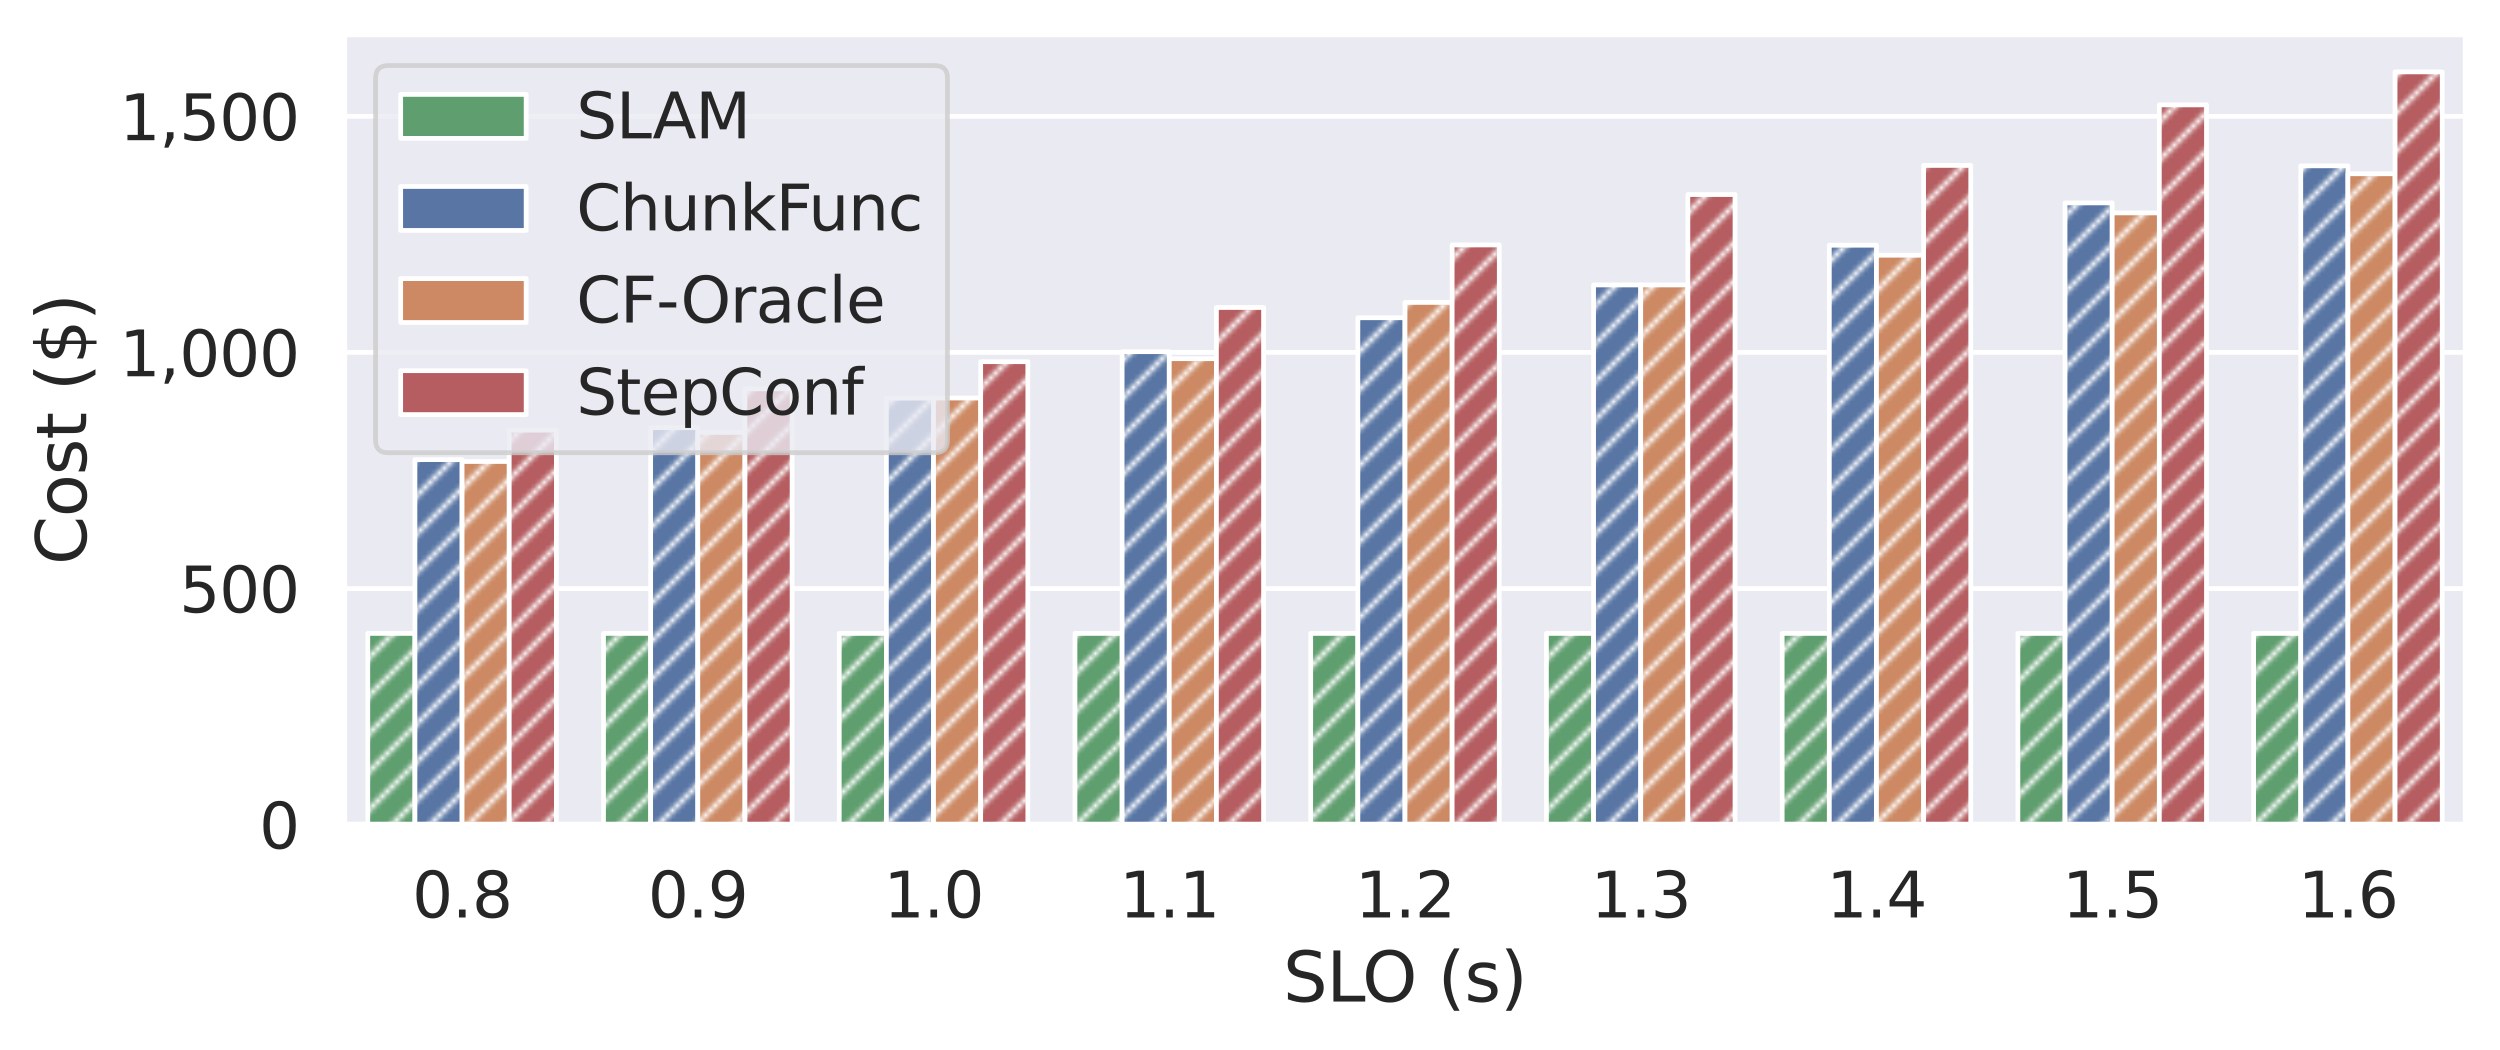 <?xml version="1.0" encoding="utf-8" standalone="no"?>
<!DOCTYPE svg PUBLIC "-//W3C//DTD SVG 1.1//EN"
  "http://www.w3.org/Graphics/SVG/1.1/DTD/svg11.dtd">
<svg xmlns:xlink="http://www.w3.org/1999/xlink" width="526.026pt" height="220.932pt" viewBox="0 0 526.026 220.932" xmlns="http://www.w3.org/2000/svg" version="1.1">
 <defs>
  <style type="text/css">*{stroke-linejoin: round; stroke-linecap: butt}</style>
 </defs>
 <g id="figure_1">
  <g id="patch_1">
   <path d="M 0 220.932 
L 526.026 220.932 
L 526.026 0 
L 0 0 
z
" style="fill: #ffffff"/>
  </g>
  <g id="axes_1">
   <g id="patch_2">
    <path d="M 72.426 173.52 
L 518.826 173.52 
L 518.826 7.2 
L 72.426 7.2 
z
" style="fill: #eaeaf2"/>
   </g>
   <g id="matplotlib.axis_1">
    <g id="xtick_1">
     <g id="text_1">
      <!-- 0.8 -->
      <g style="fill: #262626" transform="translate(86.73 193.05) scale(0.132 -0.132)">
       <defs>
        <path id="DejaVuSans-30" d="M 2034 4250 
Q 1547 4250 1301 3770 
Q 1056 3291 1056 2328 
Q 1056 1369 1301 889 
Q 1547 409 2034 409 
Q 2525 409 2770 889 
Q 3016 1369 3016 2328 
Q 3016 3291 2770 3770 
Q 2525 4250 2034 4250 
z
M 2034 4750 
Q 2819 4750 3233 4129 
Q 3647 3509 3647 2328 
Q 3647 1150 3233 529 
Q 2819 -91 2034 -91 
Q 1250 -91 836 529 
Q 422 1150 422 2328 
Q 422 3509 836 4129 
Q 1250 4750 2034 4750 
z
" transform="scale(0.016)"/>
        <path id="DejaVuSans-2e" d="M 684 794 
L 1344 794 
L 1344 0 
L 684 0 
L 684 794 
z
" transform="scale(0.016)"/>
        <path id="DejaVuSans-38" d="M 2034 2216 
Q 1584 2216 1326 1975 
Q 1069 1734 1069 1313 
Q 1069 891 1326 650 
Q 1584 409 2034 409 
Q 2484 409 2743 651 
Q 3003 894 3003 1313 
Q 3003 1734 2745 1975 
Q 2488 2216 2034 2216 
z
M 1403 2484 
Q 997 2584 770 2862 
Q 544 3141 544 3541 
Q 544 4100 942 4425 
Q 1341 4750 2034 4750 
Q 2731 4750 3128 4425 
Q 3525 4100 3525 3541 
Q 3525 3141 3298 2862 
Q 3072 2584 2669 2484 
Q 3125 2378 3379 2068 
Q 3634 1759 3634 1313 
Q 3634 634 3220 271 
Q 2806 -91 2034 -91 
Q 1263 -91 848 271 
Q 434 634 434 1313 
Q 434 1759 690 2068 
Q 947 2378 1403 2484 
z
M 1172 3481 
Q 1172 3119 1398 2916 
Q 1625 2713 2034 2713 
Q 2441 2713 2670 2916 
Q 2900 3119 2900 3481 
Q 2900 3844 2670 4047 
Q 2441 4250 2034 4250 
Q 1625 4250 1398 4047 
Q 1172 3844 1172 3481 
z
" transform="scale(0.016)"/>
       </defs>
       <use xlink:href="#DejaVuSans-30"/>
       <use xlink:href="#DejaVuSans-2e" x="63.623"/>
       <use xlink:href="#DejaVuSans-38" x="95.41"/>
      </g>
     </g>
    </g>
    <g id="xtick_2">
     <g id="text_2">
      <!-- 0.9 -->
      <g style="fill: #262626" transform="translate(136.33 193.05) scale(0.132 -0.132)">
       <defs>
        <path id="DejaVuSans-39" d="M 703 97 
L 703 672 
Q 941 559 1184 500 
Q 1428 441 1663 441 
Q 2288 441 2617 861 
Q 2947 1281 2994 2138 
Q 2813 1869 2534 1725 
Q 2256 1581 1919 1581 
Q 1219 1581 811 2004 
Q 403 2428 403 3163 
Q 403 3881 828 4315 
Q 1253 4750 1959 4750 
Q 2769 4750 3195 4129 
Q 3622 3509 3622 2328 
Q 3622 1225 3098 567 
Q 2575 -91 1691 -91 
Q 1453 -91 1209 -44 
Q 966 3 703 97 
z
M 1959 2075 
Q 2384 2075 2632 2365 
Q 2881 2656 2881 3163 
Q 2881 3666 2632 3958 
Q 2384 4250 1959 4250 
Q 1534 4250 1286 3958 
Q 1038 3666 1038 3163 
Q 1038 2656 1286 2365 
Q 1534 2075 1959 2075 
z
" transform="scale(0.016)"/>
       </defs>
       <use xlink:href="#DejaVuSans-30"/>
       <use xlink:href="#DejaVuSans-2e" x="63.623"/>
       <use xlink:href="#DejaVuSans-39" x="95.41"/>
      </g>
     </g>
    </g>
    <g id="xtick_3">
     <g id="text_3">
      <!-- 1.0 -->
      <g style="fill: #262626" transform="translate(185.93 193.05) scale(0.132 -0.132)">
       <defs>
        <path id="DejaVuSans-31" d="M 794 531 
L 1825 531 
L 1825 4091 
L 703 3866 
L 703 4441 
L 1819 4666 
L 2450 4666 
L 2450 531 
L 3481 531 
L 3481 0 
L 794 0 
L 794 531 
z
" transform="scale(0.016)"/>
       </defs>
       <use xlink:href="#DejaVuSans-31"/>
       <use xlink:href="#DejaVuSans-2e" x="63.623"/>
       <use xlink:href="#DejaVuSans-30" x="95.41"/>
      </g>
     </g>
    </g>
    <g id="xtick_4">
     <g id="text_4">
      <!-- 1.1 -->
      <g style="fill: #262626" transform="translate(235.53 193.05) scale(0.132 -0.132)">
       <use xlink:href="#DejaVuSans-31"/>
       <use xlink:href="#DejaVuSans-2e" x="63.623"/>
       <use xlink:href="#DejaVuSans-31" x="95.41"/>
      </g>
     </g>
    </g>
    <g id="xtick_5">
     <g id="text_5">
      <!-- 1.2 -->
      <g style="fill: #262626" transform="translate(285.13 193.05) scale(0.132 -0.132)">
       <defs>
        <path id="DejaVuSans-32" d="M 1228 531 
L 3431 531 
L 3431 0 
L 469 0 
L 469 531 
Q 828 903 1448 1529 
Q 2069 2156 2228 2338 
Q 2531 2678 2651 2914 
Q 2772 3150 2772 3378 
Q 2772 3750 2511 3984 
Q 2250 4219 1831 4219 
Q 1534 4219 1204 4116 
Q 875 4013 500 3803 
L 500 4441 
Q 881 4594 1212 4672 
Q 1544 4750 1819 4750 
Q 2544 4750 2975 4387 
Q 3406 4025 3406 3419 
Q 3406 3131 3298 2873 
Q 3191 2616 2906 2266 
Q 2828 2175 2409 1742 
Q 1991 1309 1228 531 
z
" transform="scale(0.016)"/>
       </defs>
       <use xlink:href="#DejaVuSans-31"/>
       <use xlink:href="#DejaVuSans-2e" x="63.623"/>
       <use xlink:href="#DejaVuSans-32" x="95.41"/>
      </g>
     </g>
    </g>
    <g id="xtick_6">
     <g id="text_6">
      <!-- 1.3 -->
      <g style="fill: #262626" transform="translate(334.73 193.05) scale(0.132 -0.132)">
       <defs>
        <path id="DejaVuSans-33" d="M 2597 2516 
Q 3050 2419 3304 2112 
Q 3559 1806 3559 1356 
Q 3559 666 3084 287 
Q 2609 -91 1734 -91 
Q 1441 -91 1130 -33 
Q 819 25 488 141 
L 488 750 
Q 750 597 1062 519 
Q 1375 441 1716 441 
Q 2309 441 2620 675 
Q 2931 909 2931 1356 
Q 2931 1769 2642 2001 
Q 2353 2234 1838 2234 
L 1294 2234 
L 1294 2753 
L 1863 2753 
Q 2328 2753 2575 2939 
Q 2822 3125 2822 3475 
Q 2822 3834 2567 4026 
Q 2313 4219 1838 4219 
Q 1578 4219 1281 4162 
Q 984 4106 628 3988 
L 628 4550 
Q 988 4650 1302 4700 
Q 1616 4750 1894 4750 
Q 2613 4750 3031 4423 
Q 3450 4097 3450 3541 
Q 3450 3153 3228 2886 
Q 3006 2619 2597 2516 
z
" transform="scale(0.016)"/>
       </defs>
       <use xlink:href="#DejaVuSans-31"/>
       <use xlink:href="#DejaVuSans-2e" x="63.623"/>
       <use xlink:href="#DejaVuSans-33" x="95.41"/>
      </g>
     </g>
    </g>
    <g id="xtick_7">
     <g id="text_7">
      <!-- 1.4 -->
      <g style="fill: #262626" transform="translate(384.33 193.05) scale(0.132 -0.132)">
       <defs>
        <path id="DejaVuSans-34" d="M 2419 4116 
L 825 1625 
L 2419 1625 
L 2419 4116 
z
M 2253 4666 
L 3047 4666 
L 3047 1625 
L 3713 1625 
L 3713 1100 
L 3047 1100 
L 3047 0 
L 2419 0 
L 2419 1100 
L 313 1100 
L 313 1709 
L 2253 4666 
z
" transform="scale(0.016)"/>
       </defs>
       <use xlink:href="#DejaVuSans-31"/>
       <use xlink:href="#DejaVuSans-2e" x="63.623"/>
       <use xlink:href="#DejaVuSans-34" x="95.41"/>
      </g>
     </g>
    </g>
    <g id="xtick_8">
     <g id="text_8">
      <!-- 1.5 -->
      <g style="fill: #262626" transform="translate(433.93 193.05) scale(0.132 -0.132)">
       <defs>
        <path id="DejaVuSans-35" d="M 691 4666 
L 3169 4666 
L 3169 4134 
L 1269 4134 
L 1269 2991 
Q 1406 3038 1543 3061 
Q 1681 3084 1819 3084 
Q 2600 3084 3056 2656 
Q 3513 2228 3513 1497 
Q 3513 744 3044 326 
Q 2575 -91 1722 -91 
Q 1428 -91 1123 -41 
Q 819 9 494 109 
L 494 744 
Q 775 591 1075 516 
Q 1375 441 1709 441 
Q 2250 441 2565 725 
Q 2881 1009 2881 1497 
Q 2881 1984 2565 2268 
Q 2250 2553 1709 2553 
Q 1456 2553 1204 2497 
Q 953 2441 691 2322 
L 691 4666 
z
" transform="scale(0.016)"/>
       </defs>
       <use xlink:href="#DejaVuSans-31"/>
       <use xlink:href="#DejaVuSans-2e" x="63.623"/>
       <use xlink:href="#DejaVuSans-35" x="95.41"/>
      </g>
     </g>
    </g>
    <g id="xtick_9">
     <g id="text_9">
      <!-- 1.6 -->
      <g style="fill: #262626" transform="translate(483.53 193.05) scale(0.132 -0.132)">
       <defs>
        <path id="DejaVuSans-36" d="M 2113 2584 
Q 1688 2584 1439 2293 
Q 1191 2003 1191 1497 
Q 1191 994 1439 701 
Q 1688 409 2113 409 
Q 2538 409 2786 701 
Q 3034 994 3034 1497 
Q 3034 2003 2786 2293 
Q 2538 2584 2113 2584 
z
M 3366 4563 
L 3366 3988 
Q 3128 4100 2886 4159 
Q 2644 4219 2406 4219 
Q 1781 4219 1451 3797 
Q 1122 3375 1075 2522 
Q 1259 2794 1537 2939 
Q 1816 3084 2150 3084 
Q 2853 3084 3261 2657 
Q 3669 2231 3669 1497 
Q 3669 778 3244 343 
Q 2819 -91 2113 -91 
Q 1303 -91 875 529 
Q 447 1150 447 2328 
Q 447 3434 972 4092 
Q 1497 4750 2381 4750 
Q 2619 4750 2861 4703 
Q 3103 4656 3366 4563 
z
" transform="scale(0.016)"/>
       </defs>
       <use xlink:href="#DejaVuSans-31"/>
       <use xlink:href="#DejaVuSans-2e" x="63.623"/>
       <use xlink:href="#DejaVuSans-36" x="95.41"/>
      </g>
     </g>
    </g>
    <g id="text_10">
     <!-- SLO (s) -->
     <g style="fill: #262626" transform="translate(269.979 210.737) scale(0.144 -0.144)">
      <defs>
       <path id="DejaVuSans-53" d="M 3425 4513 
L 3425 3897 
Q 3066 4069 2747 4153 
Q 2428 4238 2131 4238 
Q 1616 4238 1336 4038 
Q 1056 3838 1056 3469 
Q 1056 3159 1242 3001 
Q 1428 2844 1947 2747 
L 2328 2669 
Q 3034 2534 3370 2195 
Q 3706 1856 3706 1288 
Q 3706 609 3251 259 
Q 2797 -91 1919 -91 
Q 1588 -91 1214 -16 
Q 841 59 441 206 
L 441 856 
Q 825 641 1194 531 
Q 1563 422 1919 422 
Q 2459 422 2753 634 
Q 3047 847 3047 1241 
Q 3047 1584 2836 1778 
Q 2625 1972 2144 2069 
L 1759 2144 
Q 1053 2284 737 2584 
Q 422 2884 422 3419 
Q 422 4038 858 4394 
Q 1294 4750 2059 4750 
Q 2388 4750 2728 4690 
Q 3069 4631 3425 4513 
z
" transform="scale(0.016)"/>
       <path id="DejaVuSans-4c" d="M 628 4666 
L 1259 4666 
L 1259 531 
L 3531 531 
L 3531 0 
L 628 0 
L 628 4666 
z
" transform="scale(0.016)"/>
       <path id="DejaVuSans-4f" d="M 2522 4238 
Q 1834 4238 1429 3725 
Q 1025 3213 1025 2328 
Q 1025 1447 1429 934 
Q 1834 422 2522 422 
Q 3209 422 3611 934 
Q 4013 1447 4013 2328 
Q 4013 3213 3611 3725 
Q 3209 4238 2522 4238 
z
M 2522 4750 
Q 3503 4750 4090 4092 
Q 4678 3434 4678 2328 
Q 4678 1225 4090 567 
Q 3503 -91 2522 -91 
Q 1538 -91 948 565 
Q 359 1222 359 2328 
Q 359 3434 948 4092 
Q 1538 4750 2522 4750 
z
" transform="scale(0.016)"/>
       <path id="DejaVuSans-20" transform="scale(0.016)"/>
       <path id="DejaVuSans-28" d="M 1984 4856 
Q 1566 4138 1362 3434 
Q 1159 2731 1159 2009 
Q 1159 1288 1364 580 
Q 1569 -128 1984 -844 
L 1484 -844 
Q 1016 -109 783 600 
Q 550 1309 550 2009 
Q 550 2706 781 3412 
Q 1013 4119 1484 4856 
L 1984 4856 
z
" transform="scale(0.016)"/>
       <path id="DejaVuSans-73" d="M 2834 3397 
L 2834 2853 
Q 2591 2978 2328 3040 
Q 2066 3103 1784 3103 
Q 1356 3103 1142 2972 
Q 928 2841 928 2578 
Q 928 2378 1081 2264 
Q 1234 2150 1697 2047 
L 1894 2003 
Q 2506 1872 2764 1633 
Q 3022 1394 3022 966 
Q 3022 478 2636 193 
Q 2250 -91 1575 -91 
Q 1294 -91 989 -36 
Q 684 19 347 128 
L 347 722 
Q 666 556 975 473 
Q 1284 391 1588 391 
Q 1994 391 2212 530 
Q 2431 669 2431 922 
Q 2431 1156 2273 1281 
Q 2116 1406 1581 1522 
L 1381 1569 
Q 847 1681 609 1914 
Q 372 2147 372 2553 
Q 372 3047 722 3315 
Q 1072 3584 1716 3584 
Q 2034 3584 2315 3537 
Q 2597 3491 2834 3397 
z
" transform="scale(0.016)"/>
       <path id="DejaVuSans-29" d="M 513 4856 
L 1013 4856 
Q 1481 4119 1714 3412 
Q 1947 2706 1947 2009 
Q 1947 1309 1714 600 
Q 1481 -109 1013 -844 
L 513 -844 
Q 928 -128 1133 580 
Q 1338 1288 1338 2009 
Q 1338 2731 1133 3434 
Q 928 4138 513 4856 
z
" transform="scale(0.016)"/>
      </defs>
      <use xlink:href="#DejaVuSans-53"/>
      <use xlink:href="#DejaVuSans-4c" x="63.477"/>
      <use xlink:href="#DejaVuSans-4f" x="115.564"/>
      <use xlink:href="#DejaVuSans-20" x="194.275"/>
      <use xlink:href="#DejaVuSans-28" x="226.062"/>
      <use xlink:href="#DejaVuSans-73" x="265.076"/>
      <use xlink:href="#DejaVuSans-29" x="317.176"/>
     </g>
    </g>
   </g>
   <g id="matplotlib.axis_2">
    <g id="ytick_1">
     <g id="line2d_1">
      <path d="M 72.426 173.52 
L 518.826 173.52 
" clip-path="url(#pbf9451bcf6)" style="fill: none; stroke: #ffffff; stroke-linecap: round"/>
     </g>
     <g id="text_11">
      <!-- 0 -->
      <g style="fill: #262626" transform="translate(54.527 178.535) scale(0.132 -0.132)">
       <use xlink:href="#DejaVuSans-30"/>
      </g>
     </g>
    </g>
    <g id="ytick_2">
     <g id="line2d_2">
      <path d="M 72.426 123.84 
L 518.826 123.84 
" clip-path="url(#pbf9451bcf6)" style="fill: none; stroke: #ffffff; stroke-linecap: round"/>
     </g>
     <g id="text_12">
      <!-- 500 -->
      <g style="fill: #262626" transform="translate(37.73 128.855) scale(0.132 -0.132)">
       <use xlink:href="#DejaVuSans-35"/>
       <use xlink:href="#DejaVuSans-30" x="63.623"/>
       <use xlink:href="#DejaVuSans-30" x="127.246"/>
      </g>
     </g>
    </g>
    <g id="ytick_3">
     <g id="line2d_3">
      <path d="M 72.426 74.159 
L 518.826 74.159 
" clip-path="url(#pbf9451bcf6)" style="fill: none; stroke: #ffffff; stroke-linecap: round"/>
     </g>
     <g id="text_13">
      <!-- 1,000 -->
      <g style="fill: #262626" transform="translate(25.137 79.174) scale(0.132 -0.132)">
       <defs>
        <path id="DejaVuSans-2c" d="M 750 794 
L 1409 794 
L 1409 256 
L 897 -744 
L 494 -744 
L 750 256 
L 750 794 
z
" transform="scale(0.016)"/>
       </defs>
       <use xlink:href="#DejaVuSans-31"/>
       <use xlink:href="#DejaVuSans-2c" x="63.623"/>
       <use xlink:href="#DejaVuSans-30" x="95.41"/>
       <use xlink:href="#DejaVuSans-30" x="159.033"/>
       <use xlink:href="#DejaVuSans-30" x="222.656"/>
      </g>
     </g>
    </g>
    <g id="ytick_4">
     <g id="line2d_4">
      <path d="M 72.426 24.479 
L 518.826 24.479 
" clip-path="url(#pbf9451bcf6)" style="fill: none; stroke: #ffffff; stroke-linecap: round"/>
     </g>
     <g id="text_14">
      <!-- 1,500 -->
      <g style="fill: #262626" transform="translate(25.137 29.494) scale(0.132 -0.132)">
       <use xlink:href="#DejaVuSans-31"/>
       <use xlink:href="#DejaVuSans-2c" x="63.623"/>
       <use xlink:href="#DejaVuSans-35" x="95.41"/>
       <use xlink:href="#DejaVuSans-30" x="159.033"/>
       <use xlink:href="#DejaVuSans-30" x="222.656"/>
      </g>
     </g>
    </g>
    <g id="text_15">
     <!-- Cost ($) -->
     <g style="fill: #262626" transform="translate(18.142 118.854) rotate(-90) scale(0.144 -0.144)">
      <defs>
       <path id="DejaVuSans-43" d="M 4122 4306 
L 4122 3641 
Q 3803 3938 3442 4084 
Q 3081 4231 2675 4231 
Q 1875 4231 1450 3742 
Q 1025 3253 1025 2328 
Q 1025 1406 1450 917 
Q 1875 428 2675 428 
Q 3081 428 3442 575 
Q 3803 722 4122 1019 
L 4122 359 
Q 3791 134 3420 21 
Q 3050 -91 2638 -91 
Q 1578 -91 968 557 
Q 359 1206 359 2328 
Q 359 3453 968 4101 
Q 1578 4750 2638 4750 
Q 3056 4750 3426 4639 
Q 3797 4528 4122 4306 
z
" transform="scale(0.016)"/>
       <path id="DejaVuSans-6f" d="M 1959 3097 
Q 1497 3097 1228 2736 
Q 959 2375 959 1747 
Q 959 1119 1226 758 
Q 1494 397 1959 397 
Q 2419 397 2687 759 
Q 2956 1122 2956 1747 
Q 2956 2369 2687 2733 
Q 2419 3097 1959 3097 
z
M 1959 3584 
Q 2709 3584 3137 3096 
Q 3566 2609 3566 1747 
Q 3566 888 3137 398 
Q 2709 -91 1959 -91 
Q 1206 -91 779 398 
Q 353 888 353 1747 
Q 353 2609 779 3096 
Q 1206 3584 1959 3584 
z
" transform="scale(0.016)"/>
       <path id="DejaVuSans-74" d="M 1172 4494 
L 1172 3500 
L 2356 3500 
L 2356 3053 
L 1172 3053 
L 1172 1153 
Q 1172 725 1289 603 
Q 1406 481 1766 481 
L 2356 481 
L 2356 0 
L 1766 0 
Q 1100 0 847 248 
Q 594 497 594 1153 
L 594 3053 
L 172 3053 
L 172 3500 
L 594 3500 
L 594 4494 
L 1172 4494 
z
" transform="scale(0.016)"/>
       <path id="DejaVuSans-24" d="M 2163 -941 
L 1850 -941 
L 1847 0 
Q 1519 6 1191 76 
Q 863 147 531 288 
L 531 850 
Q 850 650 1176 548 
Q 1503 447 1850 444 
L 1850 1869 
Q 1159 1981 845 2250 
Q 531 2519 531 2988 
Q 531 3497 872 3790 
Q 1213 4084 1850 4128 
L 1850 4863 
L 2163 4863 
L 2163 4138 
Q 2453 4125 2725 4076 
Q 2997 4028 3256 3944 
L 3256 3397 
Q 2997 3528 2723 3600 
Q 2450 3672 2163 3684 
L 2163 2350 
Q 2872 2241 3206 1959 
Q 3541 1678 3541 1191 
Q 3541 663 3186 358 
Q 2831 53 2163 6 
L 2163 -941 
z
M 1850 2406 
L 1850 3688 
Q 1488 3647 1297 3481 
Q 1106 3316 1106 3041 
Q 1106 2772 1282 2622 
Q 1459 2472 1850 2406 
z
M 2163 1806 
L 2163 453 
Q 2559 506 2761 678 
Q 2963 850 2963 1131 
Q 2963 1406 2770 1568 
Q 2578 1731 2163 1806 
z
" transform="scale(0.016)"/>
      </defs>
      <use xlink:href="#DejaVuSans-43"/>
      <use xlink:href="#DejaVuSans-6f" x="69.824"/>
      <use xlink:href="#DejaVuSans-73" x="131.006"/>
      <use xlink:href="#DejaVuSans-74" x="183.105"/>
      <use xlink:href="#DejaVuSans-20" x="222.314"/>
      <use xlink:href="#DejaVuSans-28" x="254.102"/>
      <use xlink:href="#DejaVuSans-24" x="293.115"/>
      <use xlink:href="#DejaVuSans-29" x="356.738"/>
     </g>
    </g>
   </g>
   <g id="patch_3">
    <path d="M 77.386 173.52 
L 87.306 173.52 
L 87.306 133.283 
L 77.386 133.283 
z
" clip-path="url(#pbf9451bcf6)" style="fill: url(#ha25084ea67); stroke: #ffffff; stroke-linejoin: miter"/>
   </g>
   <g id="patch_4">
    <path d="M 126.986 173.52 
L 136.906 173.52 
L 136.906 133.283 
L 126.986 133.283 
z
" clip-path="url(#pbf9451bcf6)" style="fill: url(#ha25084ea67); stroke: #ffffff; stroke-linejoin: miter"/>
   </g>
   <g id="patch_5">
    <path d="M 176.586 173.52 
L 186.506 173.52 
L 186.506 133.283 
L 176.586 133.283 
z
" clip-path="url(#pbf9451bcf6)" style="fill: url(#ha25084ea67); stroke: #ffffff; stroke-linejoin: miter"/>
   </g>
   <g id="patch_6">
    <path d="M 226.186 173.52 
L 236.106 173.52 
L 236.106 133.283 
L 226.186 133.283 
z
" clip-path="url(#pbf9451bcf6)" style="fill: url(#ha25084ea67); stroke: #ffffff; stroke-linejoin: miter"/>
   </g>
   <g id="patch_7">
    <path d="M 275.786 173.52 
L 285.706 173.52 
L 285.706 133.283 
L 275.786 133.283 
z
" clip-path="url(#pbf9451bcf6)" style="fill: url(#ha25084ea67); stroke: #ffffff; stroke-linejoin: miter"/>
   </g>
   <g id="patch_8">
    <path d="M 325.386 173.52 
L 335.306 173.52 
L 335.306 133.283 
L 325.386 133.283 
z
" clip-path="url(#pbf9451bcf6)" style="fill: url(#ha25084ea67); stroke: #ffffff; stroke-linejoin: miter"/>
   </g>
   <g id="patch_9">
    <path d="M 374.986 173.52 
L 384.906 173.52 
L 384.906 133.283 
L 374.986 133.283 
z
" clip-path="url(#pbf9451bcf6)" style="fill: url(#ha25084ea67); stroke: #ffffff; stroke-linejoin: miter"/>
   </g>
   <g id="patch_10">
    <path d="M 424.586 173.52 
L 434.506 173.52 
L 434.506 133.283 
L 424.586 133.283 
z
" clip-path="url(#pbf9451bcf6)" style="fill: url(#ha25084ea67); stroke: #ffffff; stroke-linejoin: miter"/>
   </g>
   <g id="patch_11">
    <path d="M 474.186 173.52 
L 484.106 173.52 
L 484.106 133.283 
L 474.186 133.283 
z
" clip-path="url(#pbf9451bcf6)" style="fill: url(#ha25084ea67); stroke: #ffffff; stroke-linejoin: miter"/>
   </g>
   <g id="patch_12">
    <path d="M 87.306 173.52 
L 97.226 173.52 
L 97.226 96.708 
L 87.306 96.708 
z
" clip-path="url(#pbf9451bcf6)" style="fill: url(#h17b7e20044); stroke: #ffffff; stroke-linejoin: miter"/>
   </g>
   <g id="patch_13">
    <path d="M 136.906 173.52 
L 146.826 173.52 
L 146.826 89.987 
L 136.906 89.987 
z
" clip-path="url(#pbf9451bcf6)" style="fill: url(#h17b7e20044); stroke: #ffffff; stroke-linejoin: miter"/>
   </g>
   <g id="patch_14">
    <path d="M 186.506 173.52 
L 196.426 173.52 
L 196.426 83.783 
L 186.506 83.783 
z
" clip-path="url(#pbf9451bcf6)" style="fill: url(#h17b7e20044); stroke: #ffffff; stroke-linejoin: miter"/>
   </g>
   <g id="patch_15">
    <path d="M 236.106 173.52 
L 246.026 173.52 
L 246.026 74.006 
L 236.106 74.006 
z
" clip-path="url(#pbf9451bcf6)" style="fill: url(#h17b7e20044); stroke: #ffffff; stroke-linejoin: miter"/>
   </g>
   <g id="patch_16">
    <path d="M 285.706 173.52 
L 295.626 173.52 
L 295.626 66.862 
L 285.706 66.862 
z
" clip-path="url(#pbf9451bcf6)" style="fill: url(#h17b7e20044); stroke: #ffffff; stroke-linejoin: miter"/>
   </g>
   <g id="patch_17">
    <path d="M 335.306 173.52 
L 345.226 173.52 
L 345.226 59.954 
L 335.306 59.954 
z
" clip-path="url(#pbf9451bcf6)" style="fill: url(#h17b7e20044); stroke: #ffffff; stroke-linejoin: miter"/>
   </g>
   <g id="patch_18">
    <path d="M 384.906 173.52 
L 394.826 173.52 
L 394.826 51.594 
L 384.906 51.594 
z
" clip-path="url(#pbf9451bcf6)" style="fill: url(#h17b7e20044); stroke: #ffffff; stroke-linejoin: miter"/>
   </g>
   <g id="patch_19">
    <path d="M 434.506 173.52 
L 444.426 173.52 
L 444.426 42.69 
L 434.506 42.69 
z
" clip-path="url(#pbf9451bcf6)" style="fill: url(#h17b7e20044); stroke: #ffffff; stroke-linejoin: miter"/>
   </g>
   <g id="patch_20">
    <path d="M 484.106 173.52 
L 494.026 173.52 
L 494.026 34.889 
L 484.106 34.889 
z
" clip-path="url(#pbf9451bcf6)" style="fill: url(#h17b7e20044); stroke: #ffffff; stroke-linejoin: miter"/>
   </g>
   <g id="patch_21">
    <path d="M 97.226 173.52 
L 107.146 173.52 
L 107.146 97.104 
L 97.226 97.104 
z
" clip-path="url(#pbf9451bcf6)" style="fill: url(#h8390fab9fa); stroke: #ffffff; stroke-linejoin: miter"/>
   </g>
   <g id="patch_22">
    <path d="M 146.826 173.52 
L 156.746 173.52 
L 156.746 90.992 
L 146.826 90.992 
z
" clip-path="url(#pbf9451bcf6)" style="fill: url(#h8390fab9fa); stroke: #ffffff; stroke-linejoin: miter"/>
   </g>
   <g id="patch_23">
    <path d="M 196.426 173.52 
L 206.346 173.52 
L 206.346 83.75 
L 196.426 83.75 
z
" clip-path="url(#pbf9451bcf6)" style="fill: url(#h8390fab9fa); stroke: #ffffff; stroke-linejoin: miter"/>
   </g>
   <g id="patch_24">
    <path d="M 246.026 173.52 
L 255.946 173.52 
L 255.946 75.472 
L 246.026 75.472 
z
" clip-path="url(#pbf9451bcf6)" style="fill: url(#h8390fab9fa); stroke: #ffffff; stroke-linejoin: miter"/>
   </g>
   <g id="patch_25">
    <path d="M 295.626 173.52 
L 305.546 173.52 
L 305.546 63.636 
L 295.626 63.636 
z
" clip-path="url(#pbf9451bcf6)" style="fill: url(#h8390fab9fa); stroke: #ffffff; stroke-linejoin: miter"/>
   </g>
   <g id="patch_26">
    <path d="M 345.226 173.52 
L 355.146 173.52 
L 355.146 59.954 
L 345.226 59.954 
z
" clip-path="url(#pbf9451bcf6)" style="fill: url(#h8390fab9fa); stroke: #ffffff; stroke-linejoin: miter"/>
   </g>
   <g id="patch_27">
    <path d="M 394.826 173.52 
L 404.746 173.52 
L 404.746 53.701 
L 394.826 53.701 
z
" clip-path="url(#pbf9451bcf6)" style="fill: url(#h8390fab9fa); stroke: #ffffff; stroke-linejoin: miter"/>
   </g>
   <g id="patch_28">
    <path d="M 444.426 173.52 
L 454.346 173.52 
L 454.346 44.796 
L 444.426 44.796 
z
" clip-path="url(#pbf9451bcf6)" style="fill: url(#h8390fab9fa); stroke: #ffffff; stroke-linejoin: miter"/>
   </g>
   <g id="patch_29">
    <path d="M 494.026 173.52 
L 503.946 173.52 
L 503.946 36.559 
L 494.026 36.559 
z
" clip-path="url(#pbf9451bcf6)" style="fill: url(#h8390fab9fa); stroke: #ffffff; stroke-linejoin: miter"/>
   </g>
   <g id="patch_30">
    <path d="M 107.146 173.52 
L 117.066 173.52 
L 117.066 90.517 
L 107.146 90.517 
z
" clip-path="url(#pbf9451bcf6)" style="fill: url(#h779da899cf); stroke: #ffffff; stroke-linejoin: miter"/>
   </g>
   <g id="patch_31">
    <path d="M 156.746 173.52 
L 166.666 173.52 
L 166.666 81.815 
L 156.746 81.815 
z
" clip-path="url(#pbf9451bcf6)" style="fill: url(#h779da899cf); stroke: #ffffff; stroke-linejoin: miter"/>
   </g>
   <g id="patch_32">
    <path d="M 206.346 173.52 
L 216.266 173.52 
L 216.266 76.108 
L 206.346 76.108 
z
" clip-path="url(#pbf9451bcf6)" style="fill: url(#h779da899cf); stroke: #ffffff; stroke-linejoin: miter"/>
   </g>
   <g id="patch_33">
    <path d="M 255.946 173.52 
L 265.866 173.52 
L 265.866 64.693 
L 255.946 64.693 
z
" clip-path="url(#pbf9451bcf6)" style="fill: url(#h779da899cf); stroke: #ffffff; stroke-linejoin: miter"/>
   </g>
   <g id="patch_34">
    <path d="M 305.546 173.52 
L 315.466 173.52 
L 315.466 51.538 
L 305.546 51.538 
z
" clip-path="url(#pbf9451bcf6)" style="fill: url(#h779da899cf); stroke: #ffffff; stroke-linejoin: miter"/>
   </g>
   <g id="patch_35">
    <path d="M 355.146 173.52 
L 365.066 173.52 
L 365.066 40.934 
L 355.146 40.934 
z
" clip-path="url(#pbf9451bcf6)" style="fill: url(#h779da899cf); stroke: #ffffff; stroke-linejoin: miter"/>
   </g>
   <g id="patch_36">
    <path d="M 404.746 173.52 
L 414.666 173.52 
L 414.666 34.801 
L 404.746 34.801 
z
" clip-path="url(#pbf9451bcf6)" style="fill: url(#h779da899cf); stroke: #ffffff; stroke-linejoin: miter"/>
   </g>
   <g id="patch_37">
    <path d="M 454.346 173.52 
L 464.266 173.52 
L 464.266 22.064 
L 454.346 22.064 
z
" clip-path="url(#pbf9451bcf6)" style="fill: url(#h779da899cf); stroke: #ffffff; stroke-linejoin: miter"/>
   </g>
   <g id="patch_38">
    <path d="M 503.946 173.52 
L 513.866 173.52 
L 513.866 15.12 
L 503.946 15.12 
z
" clip-path="url(#pbf9451bcf6)" style="fill: url(#h779da899cf); stroke: #ffffff; stroke-linejoin: miter"/>
   </g>
   <g id="patch_39">
    <path d="M 97.226 173.52 
L 97.226 173.52 
L 97.226 173.52 
L 97.226 173.52 
z
" clip-path="url(#pbf9451bcf6)" style="fill: #5f9e6e; stroke: #ffffff; stroke-linejoin: miter"/>
   </g>
   <g id="patch_40">
    <path d="M 97.226 173.52 
L 97.226 173.52 
L 97.226 173.52 
L 97.226 173.52 
z
" clip-path="url(#pbf9451bcf6)" style="fill: #5875a4; stroke: #ffffff; stroke-linejoin: miter"/>
   </g>
   <g id="patch_41">
    <path d="M 97.226 173.52 
L 97.226 173.52 
L 97.226 173.52 
L 97.226 173.52 
z
" clip-path="url(#pbf9451bcf6)" style="fill: #cc8963; stroke: #ffffff; stroke-linejoin: miter"/>
   </g>
   <g id="patch_42">
    <path d="M 97.226 173.52 
L 97.226 173.52 
L 97.226 173.52 
L 97.226 173.52 
z
" clip-path="url(#pbf9451bcf6)" style="fill: #b55d60; stroke: #ffffff; stroke-linejoin: miter"/>
   </g>
   <g id="line2d_5">
    <path clip-path="url(#pbf9451bcf6)" style="fill: none; stroke: #424242; stroke-width: 2.25; stroke-linecap: round"/>
   </g>
   <g id="line2d_6">
    <path clip-path="url(#pbf9451bcf6)" style="fill: none; stroke: #424242; stroke-width: 2.25; stroke-linecap: round"/>
   </g>
   <g id="line2d_7">
    <path clip-path="url(#pbf9451bcf6)" style="fill: none; stroke: #424242; stroke-width: 2.25; stroke-linecap: round"/>
   </g>
   <g id="line2d_8">
    <path clip-path="url(#pbf9451bcf6)" style="fill: none; stroke: #424242; stroke-width: 2.25; stroke-linecap: round"/>
   </g>
   <g id="line2d_9">
    <path clip-path="url(#pbf9451bcf6)" style="fill: none; stroke: #424242; stroke-width: 2.25; stroke-linecap: round"/>
   </g>
   <g id="line2d_10">
    <path clip-path="url(#pbf9451bcf6)" style="fill: none; stroke: #424242; stroke-width: 2.25; stroke-linecap: round"/>
   </g>
   <g id="line2d_11">
    <path clip-path="url(#pbf9451bcf6)" style="fill: none; stroke: #424242; stroke-width: 2.25; stroke-linecap: round"/>
   </g>
   <g id="line2d_12">
    <path clip-path="url(#pbf9451bcf6)" style="fill: none; stroke: #424242; stroke-width: 2.25; stroke-linecap: round"/>
   </g>
   <g id="line2d_13">
    <path clip-path="url(#pbf9451bcf6)" style="fill: none; stroke: #424242; stroke-width: 2.25; stroke-linecap: round"/>
   </g>
   <g id="line2d_14">
    <path clip-path="url(#pbf9451bcf6)" style="fill: none; stroke: #424242; stroke-width: 2.25; stroke-linecap: round"/>
   </g>
   <g id="line2d_15">
    <path clip-path="url(#pbf9451bcf6)" style="fill: none; stroke: #424242; stroke-width: 2.25; stroke-linecap: round"/>
   </g>
   <g id="line2d_16">
    <path clip-path="url(#pbf9451bcf6)" style="fill: none; stroke: #424242; stroke-width: 2.25; stroke-linecap: round"/>
   </g>
   <g id="line2d_17">
    <path clip-path="url(#pbf9451bcf6)" style="fill: none; stroke: #424242; stroke-width: 2.25; stroke-linecap: round"/>
   </g>
   <g id="line2d_18">
    <path clip-path="url(#pbf9451bcf6)" style="fill: none; stroke: #424242; stroke-width: 2.25; stroke-linecap: round"/>
   </g>
   <g id="line2d_19">
    <path clip-path="url(#pbf9451bcf6)" style="fill: none; stroke: #424242; stroke-width: 2.25; stroke-linecap: round"/>
   </g>
   <g id="line2d_20">
    <path clip-path="url(#pbf9451bcf6)" style="fill: none; stroke: #424242; stroke-width: 2.25; stroke-linecap: round"/>
   </g>
   <g id="line2d_21">
    <path clip-path="url(#pbf9451bcf6)" style="fill: none; stroke: #424242; stroke-width: 2.25; stroke-linecap: round"/>
   </g>
   <g id="line2d_22">
    <path clip-path="url(#pbf9451bcf6)" style="fill: none; stroke: #424242; stroke-width: 2.25; stroke-linecap: round"/>
   </g>
   <g id="line2d_23">
    <path clip-path="url(#pbf9451bcf6)" style="fill: none; stroke: #424242; stroke-width: 2.25; stroke-linecap: round"/>
   </g>
   <g id="line2d_24">
    <path clip-path="url(#pbf9451bcf6)" style="fill: none; stroke: #424242; stroke-width: 2.25; stroke-linecap: round"/>
   </g>
   <g id="line2d_25">
    <path clip-path="url(#pbf9451bcf6)" style="fill: none; stroke: #424242; stroke-width: 2.25; stroke-linecap: round"/>
   </g>
   <g id="line2d_26">
    <path clip-path="url(#pbf9451bcf6)" style="fill: none; stroke: #424242; stroke-width: 2.25; stroke-linecap: round"/>
   </g>
   <g id="line2d_27">
    <path clip-path="url(#pbf9451bcf6)" style="fill: none; stroke: #424242; stroke-width: 2.25; stroke-linecap: round"/>
   </g>
   <g id="line2d_28">
    <path clip-path="url(#pbf9451bcf6)" style="fill: none; stroke: #424242; stroke-width: 2.25; stroke-linecap: round"/>
   </g>
   <g id="line2d_29">
    <path clip-path="url(#pbf9451bcf6)" style="fill: none; stroke: #424242; stroke-width: 2.25; stroke-linecap: round"/>
   </g>
   <g id="line2d_30">
    <path clip-path="url(#pbf9451bcf6)" style="fill: none; stroke: #424242; stroke-width: 2.25; stroke-linecap: round"/>
   </g>
   <g id="line2d_31">
    <path clip-path="url(#pbf9451bcf6)" style="fill: none; stroke: #424242; stroke-width: 2.25; stroke-linecap: round"/>
   </g>
   <g id="line2d_32">
    <path clip-path="url(#pbf9451bcf6)" style="fill: none; stroke: #424242; stroke-width: 2.25; stroke-linecap: round"/>
   </g>
   <g id="line2d_33">
    <path clip-path="url(#pbf9451bcf6)" style="fill: none; stroke: #424242; stroke-width: 2.25; stroke-linecap: round"/>
   </g>
   <g id="line2d_34">
    <path clip-path="url(#pbf9451bcf6)" style="fill: none; stroke: #424242; stroke-width: 2.25; stroke-linecap: round"/>
   </g>
   <g id="line2d_35">
    <path clip-path="url(#pbf9451bcf6)" style="fill: none; stroke: #424242; stroke-width: 2.25; stroke-linecap: round"/>
   </g>
   <g id="line2d_36">
    <path clip-path="url(#pbf9451bcf6)" style="fill: none; stroke: #424242; stroke-width: 2.25; stroke-linecap: round"/>
   </g>
   <g id="line2d_37">
    <path clip-path="url(#pbf9451bcf6)" style="fill: none; stroke: #424242; stroke-width: 2.25; stroke-linecap: round"/>
   </g>
   <g id="line2d_38">
    <path clip-path="url(#pbf9451bcf6)" style="fill: none; stroke: #424242; stroke-width: 2.25; stroke-linecap: round"/>
   </g>
   <g id="line2d_39">
    <path clip-path="url(#pbf9451bcf6)" style="fill: none; stroke: #424242; stroke-width: 2.25; stroke-linecap: round"/>
   </g>
   <g id="line2d_40">
    <path clip-path="url(#pbf9451bcf6)" style="fill: none; stroke: #424242; stroke-width: 2.25; stroke-linecap: round"/>
   </g>
   <g id="patch_43">
    <path d="M 72.426 173.52 
L 72.426 7.2 
" style="fill: none; stroke: #ffffff; stroke-width: 1.25; stroke-linejoin: miter; stroke-linecap: square"/>
   </g>
   <g id="patch_44">
    <path d="M 518.826 173.52 
L 518.826 7.2 
" style="fill: none; stroke: #ffffff; stroke-width: 1.25; stroke-linejoin: miter; stroke-linecap: square"/>
   </g>
   <g id="patch_45">
    <path d="M 72.426 173.52 
L 518.826 173.52 
" style="fill: none; stroke: #ffffff; stroke-width: 1.25; stroke-linejoin: miter; stroke-linecap: square"/>
   </g>
   <g id="patch_46">
    <path d="M 72.426 7.2 
L 518.826 7.2 
" style="fill: none; stroke: #ffffff; stroke-width: 1.25; stroke-linejoin: miter; stroke-linecap: square"/>
   </g>
   <g id="legend_1">
    <g id="patch_47">
     <path d="M 81.666 95.26 
L 196.718 95.26 
Q 199.358 95.26 199.358 92.621 
L 199.358 16.44 
Q 199.358 13.8 196.718 13.8 
L 81.666 13.8 
Q 79.026 13.8 79.026 16.44 
L 79.026 92.621 
Q 79.026 95.26 81.666 95.26 
z
" style="fill: #eaeaf2; opacity: 0.8; stroke: #cccccc; stroke-linejoin: miter"/>
    </g>
    <g id="patch_48">
     <path d="M 84.306 29.11 
L 110.706 29.11 
L 110.706 19.87 
L 84.306 19.87 
z
" style="fill: #5f9e6e; stroke: #ffffff; stroke-linejoin: miter"/>
    </g>
    <g id="text_16">
     <!-- SLAM -->
     <g style="fill: #262626" transform="translate(121.266 29.11) scale(0.132 -0.132)">
      <defs>
       <path id="DejaVuSans-41" d="M 2188 4044 
L 1331 1722 
L 3047 1722 
L 2188 4044 
z
M 1831 4666 
L 2547 4666 
L 4325 0 
L 3669 0 
L 3244 1197 
L 1141 1197 
L 716 0 
L 50 0 
L 1831 4666 
z
" transform="scale(0.016)"/>
       <path id="DejaVuSans-4d" d="M 628 4666 
L 1569 4666 
L 2759 1491 
L 3956 4666 
L 4897 4666 
L 4897 0 
L 4281 0 
L 4281 4097 
L 3078 897 
L 2444 897 
L 1241 4097 
L 1241 0 
L 628 0 
L 628 4666 
z
" transform="scale(0.016)"/>
      </defs>
      <use xlink:href="#DejaVuSans-53"/>
      <use xlink:href="#DejaVuSans-4c" x="63.477"/>
      <use xlink:href="#DejaVuSans-41" x="121.439"/>
      <use xlink:href="#DejaVuSans-4d" x="189.848"/>
     </g>
    </g>
    <g id="patch_49">
     <path d="M 84.306 48.485 
L 110.706 48.485 
L 110.706 39.245 
L 84.306 39.245 
z
" style="fill: #5875a4; stroke: #ffffff; stroke-linejoin: miter"/>
    </g>
    <g id="text_17">
     <!-- ChunkFunc -->
     <g style="fill: #262626" transform="translate(121.266 48.485) scale(0.132 -0.132)">
      <defs>
       <path id="DejaVuSans-68" d="M 3513 2113 
L 3513 0 
L 2938 0 
L 2938 2094 
Q 2938 2591 2744 2837 
Q 2550 3084 2163 3084 
Q 1697 3084 1428 2787 
Q 1159 2491 1159 1978 
L 1159 0 
L 581 0 
L 581 4863 
L 1159 4863 
L 1159 2956 
Q 1366 3272 1645 3428 
Q 1925 3584 2291 3584 
Q 2894 3584 3203 3211 
Q 3513 2838 3513 2113 
z
" transform="scale(0.016)"/>
       <path id="DejaVuSans-75" d="M 544 1381 
L 544 3500 
L 1119 3500 
L 1119 1403 
Q 1119 906 1312 657 
Q 1506 409 1894 409 
Q 2359 409 2629 706 
Q 2900 1003 2900 1516 
L 2900 3500 
L 3475 3500 
L 3475 0 
L 2900 0 
L 2900 538 
Q 2691 219 2414 64 
Q 2138 -91 1772 -91 
Q 1169 -91 856 284 
Q 544 659 544 1381 
z
M 1991 3584 
L 1991 3584 
z
" transform="scale(0.016)"/>
       <path id="DejaVuSans-6e" d="M 3513 2113 
L 3513 0 
L 2938 0 
L 2938 2094 
Q 2938 2591 2744 2837 
Q 2550 3084 2163 3084 
Q 1697 3084 1428 2787 
Q 1159 2491 1159 1978 
L 1159 0 
L 581 0 
L 581 3500 
L 1159 3500 
L 1159 2956 
Q 1366 3272 1645 3428 
Q 1925 3584 2291 3584 
Q 2894 3584 3203 3211 
Q 3513 2838 3513 2113 
z
" transform="scale(0.016)"/>
       <path id="DejaVuSans-6b" d="M 581 4863 
L 1159 4863 
L 1159 1991 
L 2875 3500 
L 3609 3500 
L 1753 1863 
L 3688 0 
L 2938 0 
L 1159 1709 
L 1159 0 
L 581 0 
L 581 4863 
z
" transform="scale(0.016)"/>
       <path id="DejaVuSans-46" d="M 628 4666 
L 3309 4666 
L 3309 4134 
L 1259 4134 
L 1259 2759 
L 3109 2759 
L 3109 2228 
L 1259 2228 
L 1259 0 
L 628 0 
L 628 4666 
z
" transform="scale(0.016)"/>
       <path id="DejaVuSans-63" d="M 3122 3366 
L 3122 2828 
Q 2878 2963 2633 3030 
Q 2388 3097 2138 3097 
Q 1578 3097 1268 2742 
Q 959 2388 959 1747 
Q 959 1106 1268 751 
Q 1578 397 2138 397 
Q 2388 397 2633 464 
Q 2878 531 3122 666 
L 3122 134 
Q 2881 22 2623 -34 
Q 2366 -91 2075 -91 
Q 1284 -91 818 406 
Q 353 903 353 1747 
Q 353 2603 823 3093 
Q 1294 3584 2113 3584 
Q 2378 3584 2631 3529 
Q 2884 3475 3122 3366 
z
" transform="scale(0.016)"/>
      </defs>
      <use xlink:href="#DejaVuSans-43"/>
      <use xlink:href="#DejaVuSans-68" x="69.824"/>
      <use xlink:href="#DejaVuSans-75" x="133.203"/>
      <use xlink:href="#DejaVuSans-6e" x="196.582"/>
      <use xlink:href="#DejaVuSans-6b" x="259.961"/>
      <use xlink:href="#DejaVuSans-46" x="317.871"/>
      <use xlink:href="#DejaVuSans-75" x="369.891"/>
      <use xlink:href="#DejaVuSans-6e" x="433.27"/>
      <use xlink:href="#DejaVuSans-63" x="496.648"/>
     </g>
    </g>
    <g id="patch_50">
     <path d="M 84.306 67.86 
L 110.706 67.86 
L 110.706 58.62 
L 84.306 58.62 
z
" style="fill: #cc8963; stroke: #ffffff; stroke-linejoin: miter"/>
    </g>
    <g id="text_18">
     <!-- CF-Oracle -->
     <g style="fill: #262626" transform="translate(121.266 67.86) scale(0.132 -0.132)">
      <defs>
       <path id="DejaVuSans-2d" d="M 313 2009 
L 1997 2009 
L 1997 1497 
L 313 1497 
L 313 2009 
z
" transform="scale(0.016)"/>
       <path id="DejaVuSans-72" d="M 2631 2963 
Q 2534 3019 2420 3045 
Q 2306 3072 2169 3072 
Q 1681 3072 1420 2755 
Q 1159 2438 1159 1844 
L 1159 0 
L 581 0 
L 581 3500 
L 1159 3500 
L 1159 2956 
Q 1341 3275 1631 3429 
Q 1922 3584 2338 3584 
Q 2397 3584 2469 3576 
Q 2541 3569 2628 3553 
L 2631 2963 
z
" transform="scale(0.016)"/>
       <path id="DejaVuSans-61" d="M 2194 1759 
Q 1497 1759 1228 1600 
Q 959 1441 959 1056 
Q 959 750 1161 570 
Q 1363 391 1709 391 
Q 2188 391 2477 730 
Q 2766 1069 2766 1631 
L 2766 1759 
L 2194 1759 
z
M 3341 1997 
L 3341 0 
L 2766 0 
L 2766 531 
Q 2569 213 2275 61 
Q 1981 -91 1556 -91 
Q 1019 -91 701 211 
Q 384 513 384 1019 
Q 384 1609 779 1909 
Q 1175 2209 1959 2209 
L 2766 2209 
L 2766 2266 
Q 2766 2663 2505 2880 
Q 2244 3097 1772 3097 
Q 1472 3097 1187 3025 
Q 903 2953 641 2809 
L 641 3341 
Q 956 3463 1253 3523 
Q 1550 3584 1831 3584 
Q 2591 3584 2966 3190 
Q 3341 2797 3341 1997 
z
" transform="scale(0.016)"/>
       <path id="DejaVuSans-6c" d="M 603 4863 
L 1178 4863 
L 1178 0 
L 603 0 
L 603 4863 
z
" transform="scale(0.016)"/>
       <path id="DejaVuSans-65" d="M 3597 1894 
L 3597 1613 
L 953 1613 
Q 991 1019 1311 708 
Q 1631 397 2203 397 
Q 2534 397 2845 478 
Q 3156 559 3463 722 
L 3463 178 
Q 3153 47 2828 -22 
Q 2503 -91 2169 -91 
Q 1331 -91 842 396 
Q 353 884 353 1716 
Q 353 2575 817 3079 
Q 1281 3584 2069 3584 
Q 2775 3584 3186 3129 
Q 3597 2675 3597 1894 
z
M 3022 2063 
Q 3016 2534 2758 2815 
Q 2500 3097 2075 3097 
Q 1594 3097 1305 2825 
Q 1016 2553 972 2059 
L 3022 2063 
z
" transform="scale(0.016)"/>
      </defs>
      <use xlink:href="#DejaVuSans-43"/>
      <use xlink:href="#DejaVuSans-46" x="69.824"/>
      <use xlink:href="#DejaVuSans-2d" x="127.344"/>
      <use xlink:href="#DejaVuSans-4f" x="166.178"/>
      <use xlink:href="#DejaVuSans-72" x="244.889"/>
      <use xlink:href="#DejaVuSans-61" x="286.002"/>
      <use xlink:href="#DejaVuSans-63" x="347.281"/>
      <use xlink:href="#DejaVuSans-6c" x="402.262"/>
      <use xlink:href="#DejaVuSans-65" x="430.045"/>
     </g>
    </g>
    <g id="patch_51">
     <path d="M 84.306 87.235 
L 110.706 87.235 
L 110.706 77.995 
L 84.306 77.995 
z
" style="fill: #b55d60; stroke: #ffffff; stroke-linejoin: miter"/>
    </g>
    <g id="text_19">
     <!-- StepConf -->
     <g style="fill: #262626" transform="translate(121.266 87.235) scale(0.132 -0.132)">
      <defs>
       <path id="DejaVuSans-70" d="M 1159 525 
L 1159 -1331 
L 581 -1331 
L 581 3500 
L 1159 3500 
L 1159 2969 
Q 1341 3281 1617 3432 
Q 1894 3584 2278 3584 
Q 2916 3584 3314 3078 
Q 3713 2572 3713 1747 
Q 3713 922 3314 415 
Q 2916 -91 2278 -91 
Q 1894 -91 1617 61 
Q 1341 213 1159 525 
z
M 3116 1747 
Q 3116 2381 2855 2742 
Q 2594 3103 2138 3103 
Q 1681 3103 1420 2742 
Q 1159 2381 1159 1747 
Q 1159 1113 1420 752 
Q 1681 391 2138 391 
Q 2594 391 2855 752 
Q 3116 1113 3116 1747 
z
" transform="scale(0.016)"/>
       <path id="DejaVuSans-66" d="M 2375 4863 
L 2375 4384 
L 1825 4384 
Q 1516 4384 1395 4259 
Q 1275 4134 1275 3809 
L 1275 3500 
L 2222 3500 
L 2222 3053 
L 1275 3053 
L 1275 0 
L 697 0 
L 697 3053 
L 147 3053 
L 147 3500 
L 697 3500 
L 697 3744 
Q 697 4328 969 4595 
Q 1241 4863 1831 4863 
L 2375 4863 
z
" transform="scale(0.016)"/>
      </defs>
      <use xlink:href="#DejaVuSans-53"/>
      <use xlink:href="#DejaVuSans-74" x="63.477"/>
      <use xlink:href="#DejaVuSans-65" x="102.686"/>
      <use xlink:href="#DejaVuSans-70" x="164.209"/>
      <use xlink:href="#DejaVuSans-43" x="227.686"/>
      <use xlink:href="#DejaVuSans-6f" x="297.51"/>
      <use xlink:href="#DejaVuSans-6e" x="358.691"/>
      <use xlink:href="#DejaVuSans-66" x="422.07"/>
     </g>
    </g>
   </g>
  </g>
 </g>
 <defs>
  <clipPath id="pbf9451bcf6">
   <rect x="72.426" y="7.2" width="446.4" height="166.32"/>
  </clipPath>
 </defs>
 <defs>
  <pattern id="ha25084ea67" patternUnits="userSpaceOnUse" x="0" y="0" width="72" height="72">
   <rect x="0" y="0" width="73" height="73" fill="#5f9e6e"/>
   <path d="M -36 36 
L 36 -36 
M -32 40 
L 40 -32 
M -28 44 
L 44 -28 
M -24 48 
L 48 -24 
M -20 52 
L 52 -20 
M -16 56 
L 56 -16 
M -12 60 
L 60 -12 
M -8 64 
L 64 -8 
M -4 68 
L 68 -4 
M 0 72 
L 72 0 
M 4 76 
L 76 4 
M 8 80 
L 80 8 
M 12 84 
L 84 12 
M 16 88 
L 88 16 
M 20 92 
L 92 20 
M 24 96 
L 96 24 
M 28 100 
L 100 28 
M 32 104 
L 104 32 
M 36 108 
L 108 36 
" style="fill: #ffffff; stroke: #ffffff; stroke-width: 1.0; stroke-linecap: butt; stroke-linejoin: miter"/>
  </pattern>
  <pattern id="h17b7e20044" patternUnits="userSpaceOnUse" x="0" y="0" width="72" height="72">
   <rect x="0" y="0" width="73" height="73" fill="#5875a4"/>
   <path d="M -36 36 
L 36 -36 
M -32 40 
L 40 -32 
M -28 44 
L 44 -28 
M -24 48 
L 48 -24 
M -20 52 
L 52 -20 
M -16 56 
L 56 -16 
M -12 60 
L 60 -12 
M -8 64 
L 64 -8 
M -4 68 
L 68 -4 
M 0 72 
L 72 0 
M 4 76 
L 76 4 
M 8 80 
L 80 8 
M 12 84 
L 84 12 
M 16 88 
L 88 16 
M 20 92 
L 92 20 
M 24 96 
L 96 24 
M 28 100 
L 100 28 
M 32 104 
L 104 32 
M 36 108 
L 108 36 
" style="fill: #ffffff; stroke: #ffffff; stroke-width: 1.0; stroke-linecap: butt; stroke-linejoin: miter"/>
  </pattern>
  <pattern id="h8390fab9fa" patternUnits="userSpaceOnUse" x="0" y="0" width="72" height="72">
   <rect x="0" y="0" width="73" height="73" fill="#cc8963"/>
   <path d="M -36 36 
L 36 -36 
M -32 40 
L 40 -32 
M -28 44 
L 44 -28 
M -24 48 
L 48 -24 
M -20 52 
L 52 -20 
M -16 56 
L 56 -16 
M -12 60 
L 60 -12 
M -8 64 
L 64 -8 
M -4 68 
L 68 -4 
M 0 72 
L 72 0 
M 4 76 
L 76 4 
M 8 80 
L 80 8 
M 12 84 
L 84 12 
M 16 88 
L 88 16 
M 20 92 
L 92 20 
M 24 96 
L 96 24 
M 28 100 
L 100 28 
M 32 104 
L 104 32 
M 36 108 
L 108 36 
" style="fill: #ffffff; stroke: #ffffff; stroke-width: 1.0; stroke-linecap: butt; stroke-linejoin: miter"/>
  </pattern>
  <pattern id="h779da899cf" patternUnits="userSpaceOnUse" x="0" y="0" width="72" height="72">
   <rect x="0" y="0" width="73" height="73" fill="#b55d60"/>
   <path d="M -36 36 
L 36 -36 
M -32 40 
L 40 -32 
M -28 44 
L 44 -28 
M -24 48 
L 48 -24 
M -20 52 
L 52 -20 
M -16 56 
L 56 -16 
M -12 60 
L 60 -12 
M -8 64 
L 64 -8 
M -4 68 
L 68 -4 
M 0 72 
L 72 0 
M 4 76 
L 76 4 
M 8 80 
L 80 8 
M 12 84 
L 84 12 
M 16 88 
L 88 16 
M 20 92 
L 92 20 
M 24 96 
L 96 24 
M 28 100 
L 100 28 
M 32 104 
L 104 32 
M 36 108 
L 108 36 
" style="fill: #ffffff; stroke: #ffffff; stroke-width: 1.0; stroke-linecap: butt; stroke-linejoin: miter"/>
  </pattern>
 </defs>
</svg>

